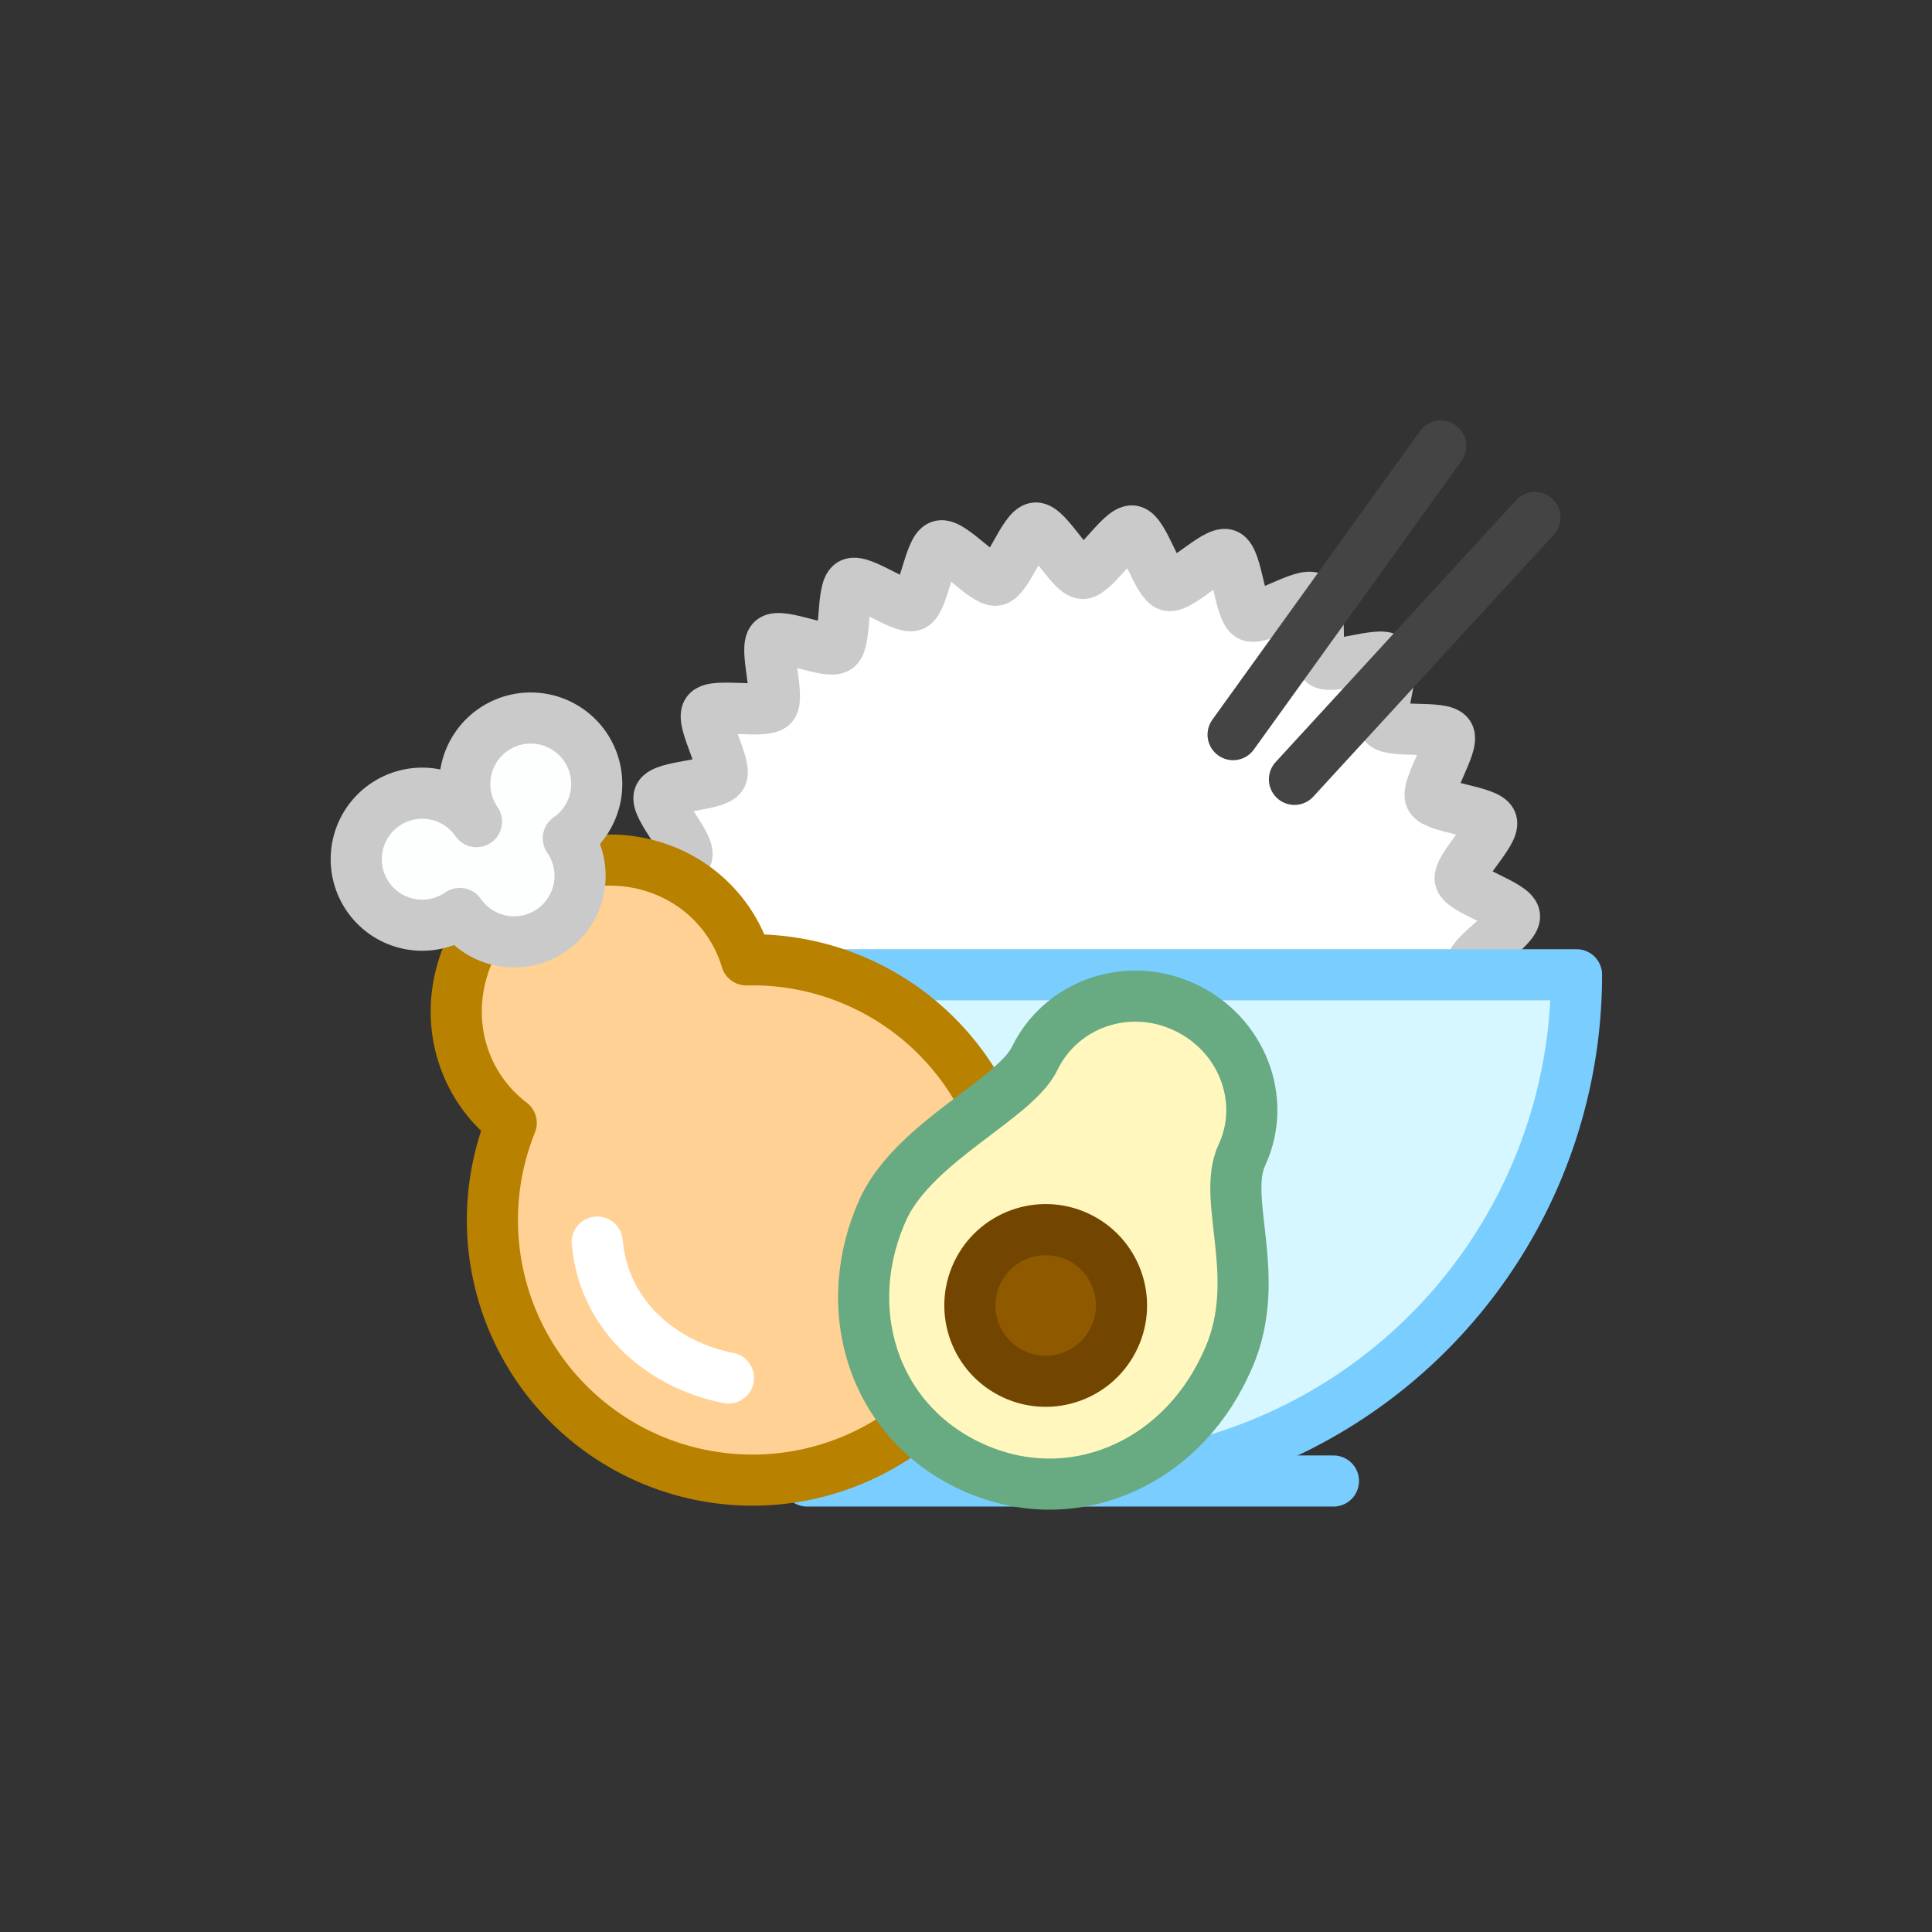 <?xml version="1.0" encoding="UTF-8" standalone="no"?>
<!-- Created with Inkscape (http://www.inkscape.org/) -->

<svg
   width="167.52mm"
   height="167.52mm"
   viewBox="0 0 167.52 167.52"
   version="1.1"
   id="svg5"
   sodipodi:docname="icon_maskable.svg"
   inkscape:version="1.1.1 (3bf5ae0d25, 2021-09-20, custom)"
   xmlns:inkscape="http://www.inkscape.org/namespaces/inkscape"
   xmlns:sodipodi="http://sodipodi.sourceforge.net/DTD/sodipodi-0.dtd"
   xmlns="http://www.w3.org/2000/svg"
   xmlns:svg="http://www.w3.org/2000/svg">
  <rect x="0" y="0" width="167.52" height="167.52" fill="#333333" stroke="none"/>
  <sodipodi:namedview
     id="namedview18"
     pagecolor="#ffffff"
     bordercolor="#666666"
     borderopacity="1.0"
     inkscape:pageshadow="2"
     inkscape:pageopacity="0.0"
     inkscape:pagecheckerboard="0"
     inkscape:document-units="mm"
     showgrid="false"
     inkscape:zoom="0.98555367"
     inkscape:cx="306.93407"
     inkscape:cy="336.86648"
     inkscape:window-width="1920"
     inkscape:window-height="1005"
     inkscape:window-x="0"
     inkscape:window-y="0"
     inkscape:window-maximized="1"
     inkscape:current-layer="svg5" />
  <defs
     id="defs2" />
  <g
     id="layer1"
     transform="matrix(1.108,0,0,1.108,416.761,80.942)">
    <g
       id="g35239"
       transform="translate(-606.4,-213.786)">
      <path
         id="path32209"
         style="fill:#ffffff;stroke:#cacaca;stroke-width:4;stroke-linecap:round;stroke-linejoin:round;paint-order:fill markers stroke"
         d="m 334.371,245.572 c -0.709,0.505 -4.231,-1.574 -4.99,-1.148 -0.759,0.426 -0.824,4.515 -1.625,4.856 -0.801,0.341 -3.793,-2.446 -4.626,-2.194 -0.833,0.252 -1.775,4.232 -2.63,4.393 -0.855,0.161 -3.179,-3.205 -4.047,-3.137 -0.868,0.068 -2.643,3.752 -3.513,3.725 -0.87,-0.027 -2.416,-3.813 -3.278,-3.934 -0.862,-0.121 -3.388,3.096 -4.232,2.882 -0.844,-0.213 -1.539,-4.243 -2.355,-4.546 -0.816,-0.303 -3.974,2.295 -4.753,1.905 -0.778,-0.39 -0.591,-4.475 -1.323,-4.947 -0.732,-0.471 -4.375,1.387 -5.051,0.839 -0.676,-0.548 0.385,-4.497 -0.229,-5.115 -0.613,-0.618 -4.571,0.414 -5.113,-0.266 -0.543,-0.68 1.342,-4.31 0.876,-5.045 -0.466,-0.735 -4.553,-0.578 -4.937,-1.359 -0.384,-0.781 2.237,-3.92 1.94,-4.738 -0.297,-0.818 -4.322,-1.543 -4.529,-2.389 -0.207,-0.845 3.028,-3.348 2.914,-4.211 -0.114,-0.863 -3.889,-2.436 -3.91,-3.307 -0.02,-0.87 3.677,-2.618 3.751,-3.486 0.074,-0.867 -3.275,-3.215 -3.107,-4.07 0.167,-0.854 4.154,-1.767 4.412,-2.598 0.259,-0.831 -2.507,-3.844 -2.16,-4.643 0.347,-0.798 4.436,-0.833 4.868,-1.589 0.431,-0.756 -1.622,-4.293 -1.111,-4.998 0.51,-0.705 4.512,0.141 5.095,-0.505 0.584,-0.646 -0.661,-4.541 -0.011,-5.12 0.65,-0.579 4.376,1.107 5.085,0.602 0.709,-0.505 0.331,-4.577 1.09,-5.003 0.759,-0.426 4.036,2.022 4.837,1.681 0.801,-0.341 1.307,-4.399 2.14,-4.652 0.833,-0.252 3.507,2.842 4.362,2.681 0.855,-0.161 2.222,-4.015 3.09,-4.083 0.868,-0.067 2.814,3.53 3.684,3.556 0.87,0.027 3.033,-3.444 3.895,-3.323 0.862,0.121 1.989,4.052 2.833,4.265 0.844,0.213 3.703,-2.711 4.519,-2.408 0.816,0.303 1.072,4.385 1.85,4.774 0.778,0.39 4.199,-1.852 4.931,-1.38 0.732,0.472 0.104,4.513 0.78,5.061 0.676,0.548 4.499,-0.906 5.112,-0.288 0.613,0.618 -0.869,4.429 -0.326,5.11 0.543,0.68 4.589,0.083 5.055,0.818 0.466,0.735 -1.801,4.139 -1.417,4.92 0.384,0.781 4.464,1.067 4.761,1.885 0.297,0.818 -2.648,3.655 -2.441,4.501 0.207,0.846 4.13,2.002 4.244,2.864 0.114,0.863 -3.372,3.001 -3.352,3.871 0.021,0.87 3.603,2.843 3.529,3.71 -0.074,0.867 -3.938,2.206 -4.106,3.06 -0.167,0.854 2.908,3.551 2.649,4.382 -0.259,0.831 -4.32,1.307 -4.667,2.106 -0.347,0.798 2.076,4.093 1.645,4.849 -0.431,0.756 -4.5,0.348 -5.011,1.053 -0.51,0.705 1.148,4.443 0.564,5.089 -0.584,0.646 -4.47,-0.628 -5.12,-0.049 -0.65,0.579 0.166,4.586 -0.543,5.091 z" />
      <path
         id="path32211"
         style="fill:#d6f7ff;fill-opacity:1;stroke:#7acdff;stroke-width:4;stroke-linecap:round;stroke-linejoin:round;stroke-miterlimit:4;stroke-dasharray:none;stroke-opacity:1;paint-order:fill markers stroke"
         d="m 274.402,217.016 a 39.617,39.617 0 0 0 39.616,39.616 39.617,39.617 0 0 0 39.617,-39.616 z" />
      <path
         style="fill:none;stroke:#7acdff;stroke-width:4;stroke-linecap:round;stroke-linejoin:miter;stroke-miterlimit:4;stroke-dasharray:none;stroke-opacity:1"
         d="M 334.612,256.632 H 293.425"
         id="path32221" />
    </g>
    <path
       style="fill:#f4d7d7;stroke:#444444;stroke-width:4;stroke-linecap:round;stroke-linejoin:miter;stroke-miterlimit:4;stroke-dasharray:none;stroke-opacity:1"
       d="M -279.641,-15.562 -263.392,-38.148"
       id="path25720" />
    <g
       id="g32712"
       transform="translate(-627.838,-214.345)">
      <path
         id="path32207"
         style="fill:#ffd194;fill-opacity:1;stroke:#b88100;stroke-width:4;stroke-linecap:round;stroke-linejoin:round;stroke-miterlimit:4;stroke-dasharray:none;stroke-opacity:1;paint-order:fill markers stroke"
         d="m 292.569,210.757 a 11.278,11.734 55.283 0 0 -3.222,15.953 11.278,11.734 55.283 0 0 2.359,2.462 20.36,20.36 0 0 0 2.147,19.186 20.36,20.36 0 0 0 28.33,5.14 20.36,20.36 0 0 0 5.14,-28.331 20.36,20.36 0 0 0 -17.212,-8.757 11.278,11.734 55.283 0 0 -1.474,-3.065 11.278,11.734 55.283 0 0 -16.068,-2.587 z" />
      <path
         id="path32213"
         style="fill:#fcfffe;fill-opacity:1;stroke:#cacaca;stroke-width:4;stroke-linecap:round;stroke-linejoin:round;stroke-miterlimit:4;stroke-dasharray:none;stroke-opacity:1;paint-order:fill markers stroke"
         d="m 281.801,204.285 a 5.165,5.165 0 0 0 -1.304,7.187 5.165,5.165 0 0 0 7.187,1.304 5.165,5.165 0 0 0 7.187,1.304 5.165,5.165 0 0 0 1.304,-7.187 5.165,5.165 0 0 0 1.304,-7.187 5.165,5.165 0 0 0 -7.187,-1.304 5.165,5.165 0 0 0 -1.304,7.187 5.165,5.165 0 0 0 -7.187,-1.304 z" />
      <path
         style="fill:none;stroke:#ffffff;stroke-width:4;stroke-linecap:round;stroke-linejoin:miter;stroke-miterlimit:4;stroke-dasharray:none;stroke-opacity:1"
         d="m 308.707,249.13 c -5.081,-0.991 -9.748,-4.766 -10.272,-10.638"
         id="path32217" />
    </g>
    <g
       id="g32716"
       transform="matrix(0.691,0.322,-0.322,0.691,-464.218,-250.9)"
       style="stroke-width:5.246;stroke-miterlimit:4;stroke-dasharray:none">
      <path
         id="path32215"
         style="fill:#fff7bd;fill-opacity:1;stroke:#68aa81;stroke-width:5.246;stroke-linecap:round;stroke-linejoin:round;stroke-miterlimit:4;stroke-dasharray:none;stroke-opacity:1;paint-order:fill markers stroke"
         d="m 357.164,205.003 c -6.48,3e-5 -11.633,5.05 -11.734,11.278 -0.075,4.65 -7.419,12.745 -7.568,20.36 1.5e-4,11.244 8.057,20.359 19.301,20.359 11.244,1.4e-4 19.302,-9.115 19.302,-20.359 0.249,-9.603 -7.568,-15.137 -7.568,-20.36 0,-6.229 -5.253,-11.278 -11.734,-11.278 z" />
      <circle
         style="fill:#8f5900;fill-opacity:1;stroke:#724500;stroke-width:5.246;stroke-linecap:round;stroke-linejoin:round;stroke-miterlimit:4;stroke-dasharray:none;stroke-opacity:1;paint-order:fill markers stroke"
         id="circle32219"
         cx="357.164"
         cy="238.785"
         r="7.783" />
    </g>
    <path
       style="fill:#f4d7d7;stroke:#444444;stroke-width:4;stroke-linecap:round;stroke-linejoin:miter;stroke-miterlimit:4;stroke-dasharray:none;stroke-opacity:1"
       d="m -274.839,-12.062 18.818,-20.495"
       id="path37032" />
  </g>
</svg>
